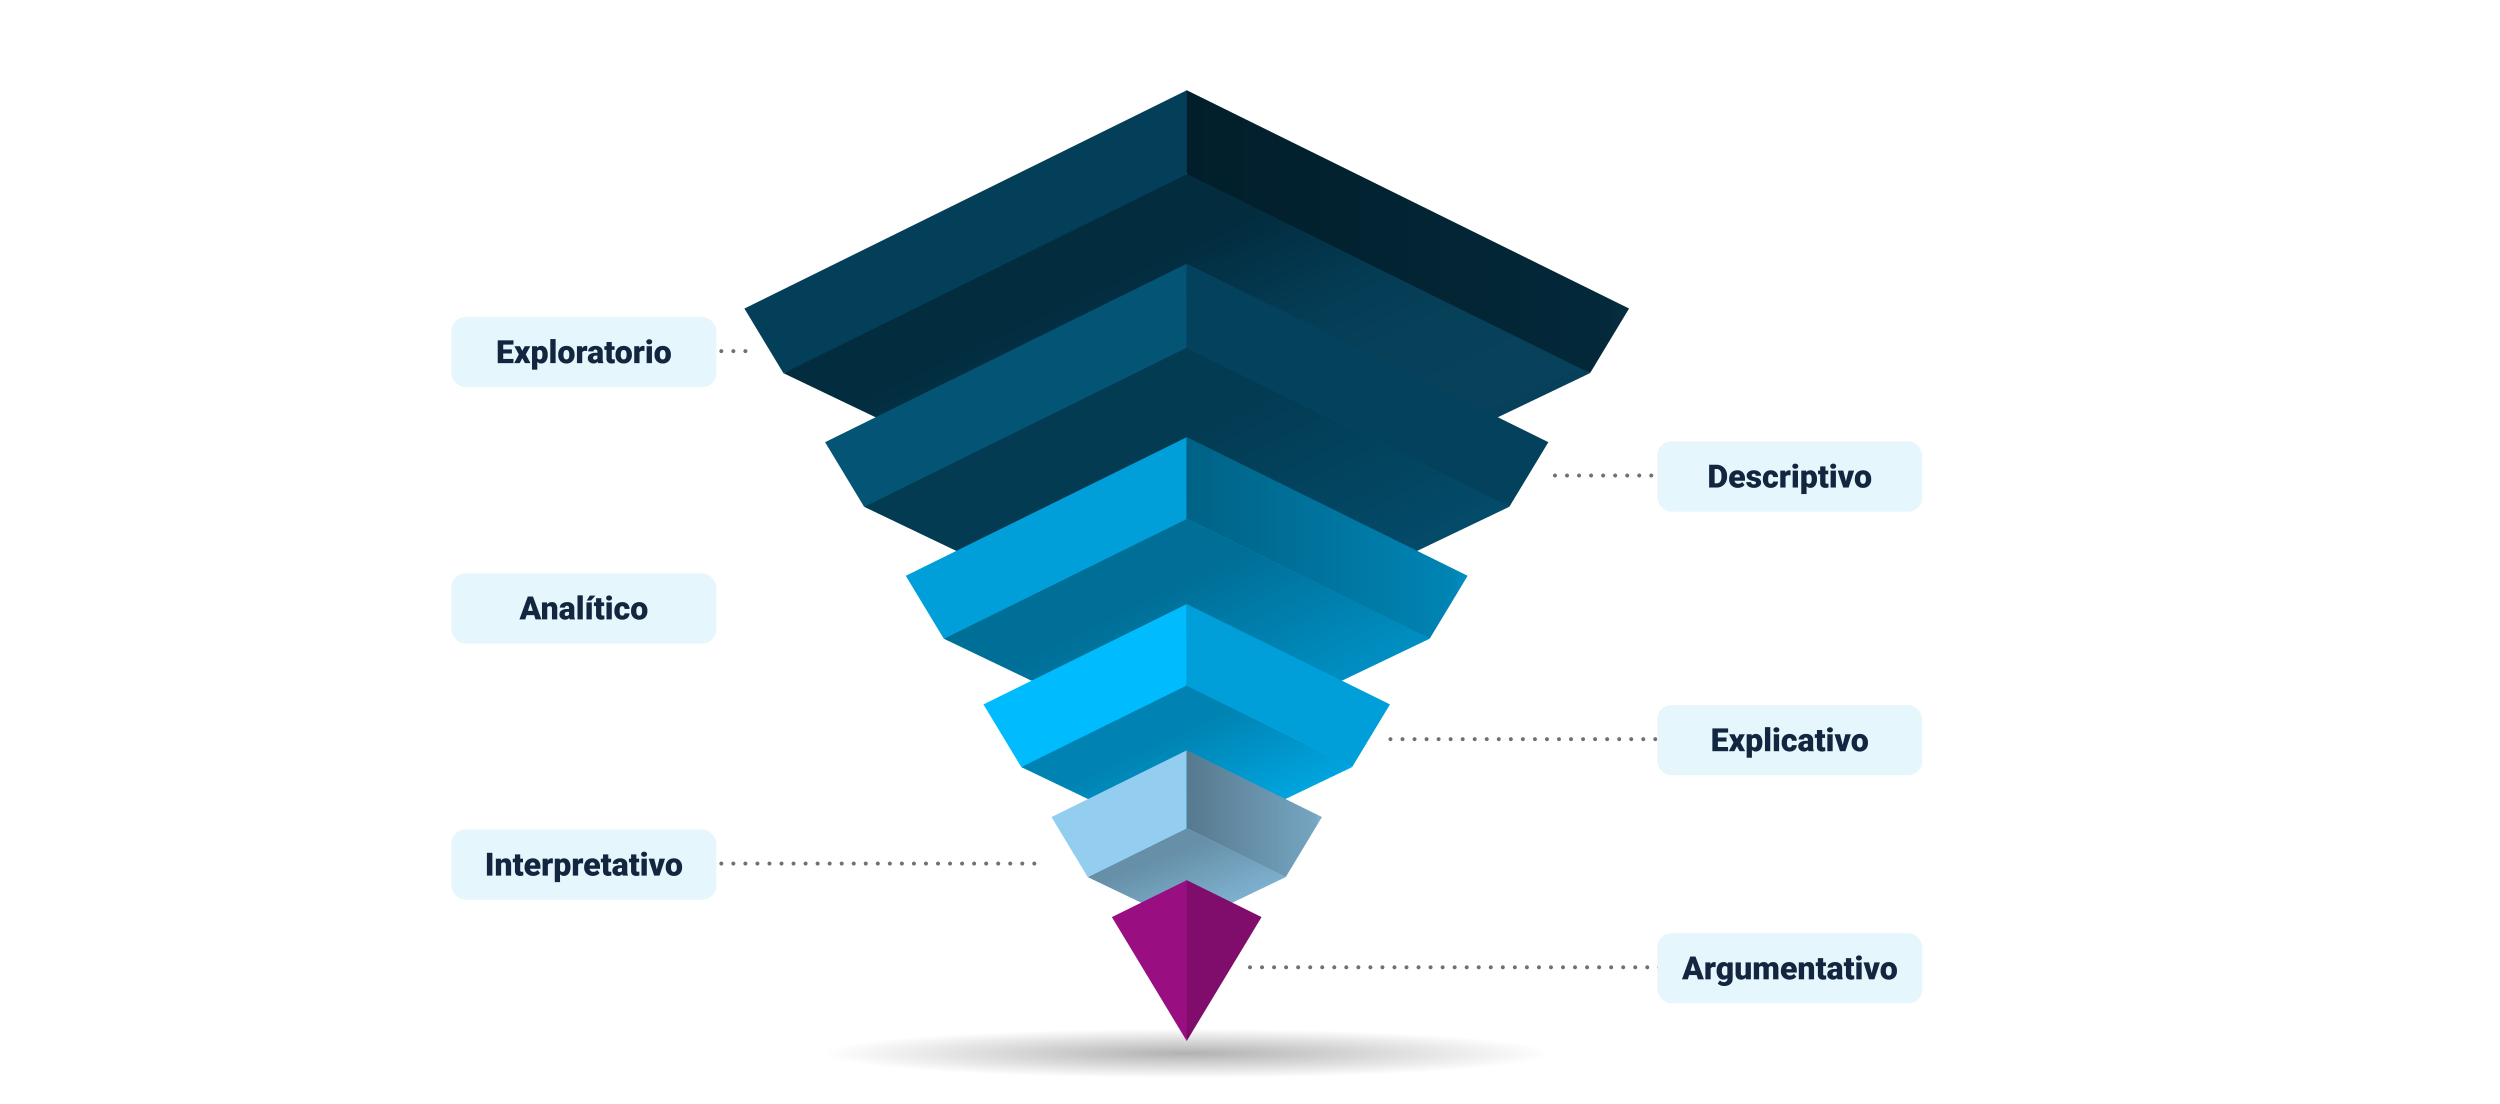 <svg xmlns="http://www.w3.org/2000/svg" xmlns:xlink="http://www.w3.org/1999/xlink" width="1246" height="550" viewBox="0 0 1246 550">
  <defs>
    <linearGradient id="linear-gradient" x1="0.337" y1="0.336" x2="0.809" y2="0.832" gradientUnits="objectBoundingBox">
      <stop offset="0" stop-opacity="0.302"/>
      <stop offset="0.311" stop-opacity="0.051"/>
      <stop offset="1" stop-color="#fff" stop-opacity="0"/>
    </linearGradient>
    <linearGradient id="linear-gradient-2" x1="0.381" y1="0.384" x2="0.873" y2="0.874" gradientUnits="objectBoundingBox">
      <stop offset="0" stop-opacity="0.302"/>
      <stop offset="0.955" stop-opacity="0.051"/>
      <stop offset="1" stop-color="#fff" stop-opacity="0"/>
    </linearGradient>
    <linearGradient id="linear-gradient-3" x1="0.377" y1="0.383" x2="0.861" y2="0.874" xlink:href="#linear-gradient-2"/>
    <linearGradient id="linear-gradient-4" x1="0.384" y1="0.387" x2="0.921" y2="0.948" xlink:href="#linear-gradient-2"/>
    <linearGradient id="linear-gradient-5" x1="0.352" y1="0.32" x2="0.948" y2="1.073" xlink:href="#linear-gradient-2"/>
    <linearGradient id="linear-gradient-6" x1="0" y1="0.5" x2="1" y2="0.5" xlink:href="#linear-gradient-2"/>
    <radialGradient id="radial-gradient" cx="0.5" cy="0.5" r="5.248" gradientTransform="translate(0.454 0.466) scale(0.093 0.068)" gradientUnits="objectBoundingBox">
      <stop offset="0" stop-opacity="0.302"/>
      <stop offset="0.862" stop-opacity="0"/>
    </radialGradient>
  </defs>
  <g id="Grupo_90842" data-name="Grupo 90842" transform="translate(-209 -4229)">
    <rect id="Rectángulo_31067" data-name="Rectángulo 31067" width="1246" height="550" transform="translate(209 4229)" fill="#fff"/>
    <g id="Grupo_90725" data-name="Grupo 90725" transform="translate(2145.959 2696.146)">
      <path id="Trazado_104770" data-name="Trazado 104770" d="M-1327.034,1659.292l-28.459-5.257L-1528.06,1758.49l201.026,96.247,201.026-96.247-173.985-108.955Z" transform="translate(-18.467 -39.682)" fill="#043f59" fill-rule="evenodd"/>
      <path id="Trazado_104771" data-name="Trazado 104771" d="M-1327.034,1659.292l-201.026,99.2,201.026,96.247,201.026-96.247Z" transform="translate(-18.467 -39.682)" fill-rule="evenodd" fill="url(#linear-gradient)" style="mix-blend-mode: multiply;isolation: isolate"/>
      <path id="Trazado_104772" data-name="Trazado 104772" d="M-1288.816,1827.9l-71.459,12.292-89.35,67.052,160.809,76.989,160.809-76.989-113.768-77.052Z" transform="translate(-56.685 -121.836)" fill="#045476" fill-rule="evenodd"/>
      <path id="Trazado_104773" data-name="Trazado 104773" d="M-1288.816,1827.9l-160.809,79.344,160.809,76.989,160.809-76.989Z" transform="translate(-56.685 -121.836)" fill-rule="evenodd" fill="url(#linear-gradient-2)" style="mix-blend-mode: multiply;isolation: isolate"/>
      <path id="Trazado_104774" data-name="Trazado 104774" d="M-1251.082,1994.348h-34.459l-86.642,59.751,121.1,57.978,121.1-57.978-65.56-57.306Z" transform="translate(-94.419 -202.94)" fill="#009fd9" fill-rule="evenodd"/>
      <path id="Trazado_104775" data-name="Trazado 104775" d="M-1251.082,1994.348l-121.1,59.751,121.1,57.978,121.1-57.978Z" transform="translate(-94.419 -202.94)" fill-rule="evenodd" fill="url(#linear-gradient-3)" style="mix-blend-mode: multiply;isolation: isolate"/>
      <path id="Trazado_104777" data-name="Trazado 104777" d="M-1214.369,2156.319h-21.259l-61.21,40.7,82.468,39.476,82.454-39.476-61.313-39.7Z" transform="translate(-131.131 -281.862)" fill="#00bcff" fill-rule="evenodd"/>
      <path id="Trazado_104776" data-name="Trazado 104776" d="M-1333.6,2127.288l18.851,31.22,82.469-40.7v-40.522Z" transform="translate(-113.217 -243.354)" fill="#00bcff" fill-rule="evenodd"/>
      <path id="Trazado_104778" data-name="Trazado 104778" d="M-1214.369,2156.319l-82.468,40.7,82.468,39.476,82.454-39.476Z" transform="translate(-131.131 -281.862)" fill-rule="evenodd" fill="url(#linear-gradient-4)" style="mix-blend-mode: multiply;isolation: isolate"/>
      <path id="Trazado_104779" data-name="Trazado 104779" d="M-1182.892,2295.16l-21.292,5.705-28.052,18.64,49.344,23.633,49.344-23.633-24.637-17.14Z" transform="translate(-162.609 -349.513)" fill="#93cef1" fill-rule="evenodd"/>
      <path id="Trazado_104780" data-name="Trazado 104780" d="M-1182.892,2295.16l-49.344,24.345,49.344,23.633,49.344-23.633Z" transform="translate(-162.609 -349.513)" fill-rule="evenodd" fill="url(#linear-gradient-5)" style="mix-blend-mode: multiply;isolation: isolate"/>
      <path id="Trazado_104782" data-name="Trazado 104782" d="M-1307.283,1746.458v41.757l-160.809,79.344-19.432-32.165Z" transform="translate(-38.218 -82.154)" fill="#045476" fill-rule="evenodd"/>
      <path id="Trazado_104783" data-name="Trazado 104783" d="M-1409.09,1984.145l18.924,31.322,121.1-59.751v-40.653Z" transform="translate(-76.436 -164.308)" fill="#009fd9" fill-rule="evenodd"/>
      <path id="Trazado_104784" data-name="Trazado 104784" d="M-1267.471,2252.7l18.066,29.912,49.345-24.345v-38.822Z" transform="translate(-145.44 -312.621)" fill="#93cef1" fill-rule="evenodd"/>
      <path id="Trazado_104786" data-name="Trazado 104786" d="M-1136,1577.853l-13.459,14.5L-1136,1619.61l201.026,99.2,19.433-32.179Z" transform="translate(-209.501)" fill="#032b3d" fill-rule="evenodd"/>
      <path id="Trazado_104787" data-name="Trazado 104787" d="M-1136,1746.458v41.757l160.809,79.344,19.433-32.165Z" transform="translate(-209.501 -82.154)" fill="#03415c" fill-rule="evenodd"/>
      <path id="Trazado_104788" data-name="Trazado 104788" d="M-995.99,1984.145l-18.909,31.322-121.1-59.751v-40.653Z" transform="translate(-209.501 -164.308)" fill="#008cbf" fill-rule="evenodd"/>
      <path id="Trazado_104789" data-name="Trazado 104789" d="M-1034.695,2127.288l-18.851,31.22-82.454-40.7v-40.522Z" transform="translate(-209.501 -243.354)" fill="#009fd9" fill-rule="evenodd"/>
      <path id="Trazado_104790" data-name="Trazado 104790" d="M-1068.6,2252.7l-18.052,29.912L-1136,2258.268v-38.822Z" transform="translate(-209.501 -312.621)" fill="#7caecc" fill-rule="evenodd"/>
      <path id="Trazado_104791" data-name="Trazado 104791" d="M-1098.7,2364.046l-37.3-18.4-10.792,11.653,10.792,68.519Z" transform="translate(-209.501 -374.112)" fill="#800c6c" fill-rule="evenodd"/>
      <path id="Trazado_104792" data-name="Trazado 104792" d="M-1136,1577.853v41.757l201.026,99.2,19.433-32.179Z" transform="translate(-209.501)" fill-rule="evenodd" fill="url(#linear-gradient-6)" style="mix-blend-mode: multiply;isolation: isolate"/>
      <path id="Trazado_104793" data-name="Trazado 104793" d="M-1136,1746.458v41.757l160.809,79.344,19.433-32.165Z" transform="translate(-209.501 -82.154)" fill-rule="evenodd" fill="url(#linear-gradient-6)" style="mix-blend-mode: multiply;isolation: isolate"/>
      <path id="Trazado_104794" data-name="Trazado 104794" d="M-995.99,1984.145l-18.909,31.322-121.1-59.751v-40.653Z" transform="translate(-209.501 -164.308)" fill-rule="evenodd" fill="url(#linear-gradient-6)" style="mix-blend-mode: multiply;isolation: isolate"/>
      <path id="Trazado_104795" data-name="Trazado 104795" d="M-1034.695,2127.288l-18.851,31.22-82.454-40.7v-40.522Z" transform="translate(-209.501 -243.354)" fill-rule="evenodd" fill="url(#linear-gradient-6)" style="mix-blend-mode: multiply;isolation: isolate"/>
      <path id="Trazado_104796" data-name="Trazado 104796" d="M-1068.6,2252.7l-18.052,29.912L-1136,2258.268v-38.822Z" transform="translate(-209.501 -312.621)" fill-rule="evenodd" fill="url(#linear-gradient-6)" style="mix-blend-mode: multiply;isolation: isolate"/>
      <path id="Trazado_104797" data-name="Trazado 104797" d="M-1098.7,2364.046l-37.3-18.4v80.172Z" transform="translate(-209.501 -374.112)" fill-rule="evenodd" fill="url(#linear-gradient-6)" style="mix-blend-mode: multiply;isolation: isolate"/>
      <ellipse id="Elipse_4070" data-name="Elipse 4070" cx="215.865" cy="19.997" rx="215.865" ry="19.997" transform="translate(-1561.365 2037.859)" fill="url(#radial-gradient)"/>
      <path id="Trazado_104781" data-name="Trazado 104781" d="M-1345.5,1577.853v41.757l-201.026,99.2-19.433-32.179Z" transform="translate(0)" fill="#043f59" fill-rule="evenodd"/>
      <path id="Trazado_104785" data-name="Trazado 104785" d="M-1208.766,2364.046l37.31-18.4v80.172Z" transform="translate(-174.045 -374.112)" fill="#990f82" fill-rule="evenodd"/>
    </g>
    <path id="Trazado_104798" data-name="Trazado 104798" d="M-4934-7451h17.5" transform="translate(5502.5 11855)" fill="none" stroke="#707070" stroke-linecap="round" stroke-width="2" stroke-dasharray="0 6"/>
    <path id="Trazado_104803" data-name="Trazado 104803" d="M-4934-7451h135.5" transform="translate(5836 12048.4)" fill="none" stroke="#707070" stroke-linecap="round" stroke-width="2" stroke-dasharray="0 6"/>
    <path id="Trazado_104799" data-name="Trazado 104799" d="M-4934-7451h53.5" transform="translate(5918 11917)" fill="none" stroke="#707070" stroke-linecap="round" stroke-width="2" stroke-dasharray="0 6"/>
    <path id="Trazado_104802" data-name="Trazado 104802" d="M-4934-7451h160.5" transform="translate(5502.5 12110.4)" fill="none" stroke="#707070" stroke-linecap="round" stroke-width="2" stroke-dasharray="0 6"/>
    <path id="Trazado_104801" data-name="Trazado 104801" d="M-4924-7451h205.5" transform="translate(5756 12162.101)" fill="none" stroke="#707070" stroke-linecap="round" stroke-width="2" stroke-dasharray="0 6"/>
    <rect id="Rectángulo_31627" data-name="Rectángulo 31627" width="132" height="35" rx="7" transform="translate(434 4387)" fill="#e5f6fc"/>
    <rect id="Rectángulo_31632" data-name="Rectángulo 31632" width="132" height="35" rx="7" transform="translate(1035 4580.4)" fill="#e5f6fc"/>
    <rect id="Rectángulo_31628" data-name="Rectángulo 31628" width="132" height="35" rx="7" transform="translate(1035 4449)" fill="#e5f6fc"/>
    <rect id="Rectángulo_31631" data-name="Rectángulo 31631" width="132" height="35" rx="7" transform="translate(434 4642.4)" fill="#e5f6fc"/>
    <rect id="Rectángulo_31629" data-name="Rectángulo 31629" width="132" height="35" rx="7" transform="translate(434 4514.7)" fill="#e5f6fc"/>
    <rect id="Rectángulo_31630" data-name="Rectángulo 31630" width="132" height="35" rx="7" transform="translate(1035.083 4694.101)" fill="#e5f6fc"/>
    <path id="Trazado_105196" data-name="Trazado 105196" d="M19.121,10.172H14.809v2.719H19.9V15H12.066V3.625h7.852V5.742H14.809v2.4h4.313Zm5.2-1.3,1.227-2.328h2.734l-2.227,4.117L28.395,15h-2.75l-1.328-2.5-1.3,2.5H20.246l2.344-4.336L20.371,6.547h2.766ZM36.98,10.836a5.1,5.1,0,0,1-.887,3.145A2.843,2.843,0,0,1,33.7,15.156a2.437,2.437,0,0,1-1.914-.852V18.25H29.152V6.547h2.461l.078.781a2.437,2.437,0,0,1,1.992-.937,2.866,2.866,0,0,1,2.43,1.152,5.16,5.16,0,0,1,.867,3.168Zm-2.633-.164q0-2.25-1.312-2.25a1.239,1.239,0,0,0-1.25.672v3.328a1.279,1.279,0,0,0,1.266.7q1.258,0,1.3-2.172ZM40.918,15H38.277V3h2.641Zm1.289-4.3A4.989,4.989,0,0,1,42.7,8.441a3.52,3.52,0,0,1,1.414-1.52,4.259,4.259,0,0,1,2.164-.531A3.887,3.887,0,0,1,49.27,7.566a4.512,4.512,0,0,1,1.094,3.2v.094A4.378,4.378,0,0,1,49.266,14a3.9,3.9,0,0,1-2.973,1.16,3.942,3.942,0,0,1-2.9-1.082,4.232,4.232,0,0,1-1.18-2.934Zm2.633.164a3.145,3.145,0,0,0,.367,1.719,1.223,1.223,0,0,0,1.086.547q1.406,0,1.438-2.164V10.7q0-2.273-1.453-2.273-1.32,0-1.43,1.961Zm11.8-1.93-.867-.062a1.558,1.558,0,0,0-1.594.781V15H51.543V6.547h2.469L54.1,7.633a2.039,2.039,0,0,1,1.852-1.242,2.567,2.567,0,0,1,.734.094ZM62.113,15a2.973,2.973,0,0,1-.25-.758,2.448,2.448,0,0,1-2.031.914,3,3,0,0,1-2.031-.723,2.3,2.3,0,0,1-.836-1.816,2.364,2.364,0,0,1,1.016-2.078,5.174,5.174,0,0,1,2.953-.7h.813V9.388q0-1.17-1.008-1.17a.824.824,0,0,0-.937.926H57.168a2.36,2.36,0,0,1,1.043-1.99,4.383,4.383,0,0,1,2.66-.765,3.843,3.843,0,0,1,2.555.789,2.743,2.743,0,0,1,.961,2.164v3.742a3.832,3.832,0,0,0,.359,1.781V15Zm-1.648-1.719a1.469,1.469,0,0,0,.816-.211,1.322,1.322,0,0,0,.465-.477V11.242H60.98q-1.375,0-1.375,1.234a.754.754,0,0,0,.242.582A.876.876,0,0,0,60.465,13.281ZM68.91,4.445v2.1H70.3V8.375H68.91v3.867a.987.987,0,0,0,.172.664.922.922,0,0,0,.68.188,3.862,3.862,0,0,0,.656-.047V14.93a4.859,4.859,0,0,1-1.484.227,2.758,2.758,0,0,1-2.008-.641,2.626,2.626,0,0,1-.648-1.945v-4.2H65.2V6.547h1.078v-2.1ZM70.77,10.7a4.989,4.989,0,0,1,.492-2.254,3.52,3.52,0,0,1,1.414-1.52,4.259,4.259,0,0,1,2.164-.531,3.887,3.887,0,0,1,2.992,1.176,4.512,4.512,0,0,1,1.094,3.2v.094A4.378,4.378,0,0,1,77.828,14a3.9,3.9,0,0,1-2.973,1.16,3.942,3.942,0,0,1-2.9-1.082,4.232,4.232,0,0,1-1.18-2.934Zm2.633.164a3.145,3.145,0,0,0,.367,1.719,1.223,1.223,0,0,0,1.086.547q1.406,0,1.438-2.164V10.7q0-2.273-1.453-2.273-1.32,0-1.43,1.961ZM85.2,8.93l-.867-.062a1.558,1.558,0,0,0-1.594.781V15H80.105V6.547h2.469l.086,1.086a2.039,2.039,0,0,1,1.852-1.242,2.567,2.567,0,0,1,.734.094ZM88.926,15H86.285V6.547h2.641Zm-2.8-10.641a1.186,1.186,0,0,1,.406-.927,1.719,1.719,0,0,1,2.109,0,1.186,1.186,0,0,1,.406.927,1.186,1.186,0,0,1-.406.927,1.719,1.719,0,0,1-2.109,0A1.186,1.186,0,0,1,86.129,4.359ZM90.215,10.7a4.989,4.989,0,0,1,.492-2.254,3.52,3.52,0,0,1,1.414-1.52,4.259,4.259,0,0,1,2.164-.531,3.887,3.887,0,0,1,2.992,1.176,4.512,4.512,0,0,1,1.094,3.2v.094A4.378,4.378,0,0,1,97.273,14a3.9,3.9,0,0,1-2.973,1.16,3.942,3.942,0,0,1-2.9-1.082,4.232,4.232,0,0,1-1.18-2.934Zm2.633.164a3.145,3.145,0,0,0,.367,1.719,1.223,1.223,0,0,0,1.086.547q1.406,0,1.438-2.164V10.7q0-2.273-1.453-2.273-1.32,0-1.43,1.961Z" transform="translate(445 4395)" fill="#12263f"/>
    <path id="Trazado_105200" data-name="Trazado 105200" d="M23.5,10.172H19.191v2.719h5.094V15H16.449V3.625H24.3V5.742H19.191v2.4H23.5Zm5.2-1.3,1.227-2.328h2.734l-2.227,4.117L32.777,15h-2.75L28.7,12.5l-1.3,2.5H24.629l2.344-4.336L24.754,6.547H27.52Zm12.656,1.961a5.1,5.1,0,0,1-.887,3.145,2.843,2.843,0,0,1-2.395,1.176,2.437,2.437,0,0,1-1.914-.852V18.25H33.535V6.547H36l.078.781a2.437,2.437,0,0,1,1.992-.937A2.866,2.866,0,0,1,40.5,7.543a5.16,5.16,0,0,1,.867,3.168Zm-2.633-.164q0-2.25-1.312-2.25a1.239,1.239,0,0,0-1.25.672v3.328a1.279,1.279,0,0,0,1.266.7q1.258,0,1.3-2.172ZM45.3,15H42.66V3H45.3Zm4.4,0H47.059V6.547H49.7ZM46.9,4.359a1.186,1.186,0,0,1,.406-.927,1.719,1.719,0,0,1,2.109,0,1.186,1.186,0,0,1,.406.927,1.186,1.186,0,0,1-.406.927,1.719,1.719,0,0,1-2.109,0A1.186,1.186,0,0,1,46.9,4.359Zm7.992,8.766a1.171,1.171,0,0,0,.859-.3,1.1,1.1,0,0,0,.3-.84H58.52a2.922,2.922,0,0,1-1,2.281,3.705,3.705,0,0,1-2.566.891A3.751,3.751,0,0,1,52.051,14a4.556,4.556,0,0,1-1.062-3.2v-.109a5.149,5.149,0,0,1,.473-2.262,3.441,3.441,0,0,1,1.363-1.508,4.065,4.065,0,0,1,2.109-.527,3.658,3.658,0,0,1,2.617.914,3.242,3.242,0,0,1,.969,2.477H56.051a1.445,1.445,0,0,0-.32-1.008,1.106,1.106,0,0,0-.859-.352q-1.023,0-1.2,1.3a9.206,9.206,0,0,0-.055,1.141,3.616,3.616,0,0,0,.3,1.766A1.055,1.055,0,0,0,54.895,13.125ZM64.395,15a2.973,2.973,0,0,1-.25-.758,2.448,2.448,0,0,1-2.031.914,3,3,0,0,1-2.031-.723,2.3,2.3,0,0,1-.836-1.816,2.364,2.364,0,0,1,1.016-2.078,5.174,5.174,0,0,1,2.953-.7h.813V9.388q0-1.17-1.008-1.17a.824.824,0,0,0-.937.926H59.449a2.36,2.36,0,0,1,1.043-1.99,4.383,4.383,0,0,1,2.66-.765,3.843,3.843,0,0,1,2.555.789,2.743,2.743,0,0,1,.961,2.164v3.742a3.832,3.832,0,0,0,.359,1.781V15Zm-1.648-1.719a1.469,1.469,0,0,0,.816-.211,1.322,1.322,0,0,0,.465-.477V11.242h-.766q-1.375,0-1.375,1.234a.754.754,0,0,0,.242.582A.876.876,0,0,0,62.746,13.281Zm8.445-8.836v2.1h1.391V8.375H71.191v3.867a.987.987,0,0,0,.172.664.922.922,0,0,0,.68.188,3.862,3.862,0,0,0,.656-.047V14.93a4.859,4.859,0,0,1-1.484.227,2.758,2.758,0,0,1-2.008-.641,2.626,2.626,0,0,1-.648-1.945v-4.2H67.48V6.547h1.078v-2.1ZM76.395,15H73.754V6.547h2.641ZM73.6,4.359A1.186,1.186,0,0,1,74,3.432a1.719,1.719,0,0,1,2.109,0,1.186,1.186,0,0,1,.406.927,1.186,1.186,0,0,1-.406.927,1.719,1.719,0,0,1-2.109,0A1.186,1.186,0,0,1,73.6,4.359Zm7.789,7.508,1.336-5.32H85.5L82.738,15H80.051L77.293,6.547h2.781ZM85.832,10.7a4.989,4.989,0,0,1,.492-2.254,3.52,3.52,0,0,1,1.414-1.52A4.259,4.259,0,0,1,89.9,6.391a3.887,3.887,0,0,1,2.992,1.176,4.512,4.512,0,0,1,1.094,3.2v.094A4.378,4.378,0,0,1,92.891,14a3.9,3.9,0,0,1-2.973,1.16,3.942,3.942,0,0,1-2.9-1.082,4.232,4.232,0,0,1-1.18-2.934Zm2.633.164a3.145,3.145,0,0,0,.367,1.719,1.223,1.223,0,0,0,1.086.547q1.406,0,1.438-2.164V10.7q0-2.273-1.453-2.273-1.32,0-1.43,1.961Z" transform="translate(1046 4588.4)" fill="#12263f"/>
    <path id="Trazado_105199" data-name="Trazado 105199" d="M14.832,15V3.625H18.5a5.39,5.39,0,0,1,2.711.684,4.805,4.805,0,0,1,1.879,1.93,5.826,5.826,0,0,1,.684,2.793v.523a5.86,5.86,0,0,1-.66,2.8,4.826,4.826,0,0,1-1.859,1.938A5.271,5.271,0,0,1,18.574,15Zm2.742-9.258v7.148h.953a2.133,2.133,0,0,0,1.813-.84,4.116,4.116,0,0,0,.633-2.5V9.063a4.082,4.082,0,0,0-.633-2.484A2.17,2.17,0,0,0,18.5,5.742Zm11.57,9.414A4.345,4.345,0,0,1,26,14a4.006,4.006,0,0,1-1.2-3.02v-.219a5.191,5.191,0,0,1,.48-2.289,3.516,3.516,0,0,1,1.4-1.535,4.233,4.233,0,0,1,2.188-.543A3.659,3.659,0,0,1,31.676,7.5a4.344,4.344,0,0,1,1.031,3.082V11.6H27.473a1.9,1.9,0,0,0,.617,1.117,1.836,1.836,0,0,0,1.234.406,2.366,2.366,0,0,0,1.953-.875l1.2,1.422a3.363,3.363,0,0,1-1.395,1.082A4.713,4.713,0,0,1,29.145,15.156Zm-.3-6.734q-1.156,0-1.375,1.531h2.656v-.2a1.3,1.3,0,0,0-.32-.98A1.275,1.275,0,0,0,28.848,8.422Zm9.344,4.2a.608.608,0,0,0-.352-.539,5.348,5.348,0,0,0-1.336-.422,6.092,6.092,0,0,1-1.625-.574,2.722,2.722,0,0,1-.977-.863,2.061,2.061,0,0,1-.336-1.164,2.336,2.336,0,0,1,.961-1.918,3.958,3.958,0,0,1,2.516-.754,4.386,4.386,0,0,1,2.688.758,2.37,2.37,0,0,1,1.016,1.992H38.105q0-1.016-1.07-1.016a1.061,1.061,0,0,0-.7.23.714.714,0,0,0-.281.574.655.655,0,0,0,.344.57,3.248,3.248,0,0,0,1.1.359,9.485,9.485,0,0,1,1.324.336,2.406,2.406,0,0,1,1.906,2.352A2.214,2.214,0,0,1,39.7,14.43a4.505,4.505,0,0,1-2.66.727,4.6,4.6,0,0,1-1.937-.391A3.24,3.24,0,0,1,33.777,13.7a2.406,2.406,0,0,1-.477-1.414h2.461a1.017,1.017,0,0,0,.391.855,1.607,1.607,0,0,0,.961.27,1.264,1.264,0,0,0,.809-.219A.7.7,0,0,0,38.191,12.625Zm7.344.5a1.171,1.171,0,0,0,.859-.3,1.1,1.1,0,0,0,.3-.84H49.16a2.922,2.922,0,0,1-1,2.281,3.705,3.705,0,0,1-2.566.891A3.751,3.751,0,0,1,42.691,14a4.556,4.556,0,0,1-1.062-3.2v-.109A5.149,5.149,0,0,1,42.1,8.426a3.441,3.441,0,0,1,1.363-1.508,4.065,4.065,0,0,1,2.109-.527,3.658,3.658,0,0,1,2.617.914,3.242,3.242,0,0,1,.969,2.477H46.691a1.445,1.445,0,0,0-.32-1.008,1.106,1.106,0,0,0-.859-.352q-1.023,0-1.2,1.3a9.206,9.206,0,0,0-.055,1.141,3.616,3.616,0,0,0,.3,1.766A1.055,1.055,0,0,0,45.535,13.125Zm9.852-4.2-.867-.062a1.558,1.558,0,0,0-1.594.781V15H50.293V6.547h2.469l.086,1.086A2.039,2.039,0,0,1,54.7,6.391a2.567,2.567,0,0,1,.734.094ZM59.113,15H56.473V6.547h2.641Zm-2.8-10.641a1.186,1.186,0,0,1,.406-.927,1.719,1.719,0,0,1,2.109,0,1.186,1.186,0,0,1,.406.927,1.186,1.186,0,0,1-.406.927,1.719,1.719,0,0,1-2.109,0A1.186,1.186,0,0,1,56.316,4.359Zm12.266,6.477A5.1,5.1,0,0,1,67.7,13.98,2.843,2.843,0,0,1,65.3,15.156a2.437,2.437,0,0,1-1.914-.852V18.25H60.754V6.547h2.461l.078.781a2.437,2.437,0,0,1,1.992-.937,2.866,2.866,0,0,1,2.43,1.152,5.16,5.16,0,0,1,.867,3.168Zm-2.633-.164q0-2.25-1.312-2.25a1.239,1.239,0,0,0-1.25.672v3.328a1.279,1.279,0,0,0,1.266.7q1.258,0,1.3-2.172Zm6.859-6.227v2.1H74.2V8.375H72.809v3.867a.987.987,0,0,0,.172.664.922.922,0,0,0,.68.188,3.862,3.862,0,0,0,.656-.047V14.93a4.859,4.859,0,0,1-1.484.227,2.758,2.758,0,0,1-2.008-.641,2.626,2.626,0,0,1-.648-1.945v-4.2H69.1V6.547h1.078v-2.1ZM78.012,15H75.371V6.547h2.641Zm-2.8-10.641a1.186,1.186,0,0,1,.406-.927,1.719,1.719,0,0,1,2.109,0,1.186,1.186,0,0,1,.406.927,1.186,1.186,0,0,1-.406.927,1.719,1.719,0,0,1-2.109,0A1.186,1.186,0,0,1,75.215,4.359ZM83,11.867l1.336-5.32h2.773L84.355,15H81.668L78.91,6.547h2.781ZM87.449,10.7a4.989,4.989,0,0,1,.492-2.254,3.52,3.52,0,0,1,1.414-1.52,4.259,4.259,0,0,1,2.164-.531,3.887,3.887,0,0,1,2.992,1.176,4.512,4.512,0,0,1,1.094,3.2v.094A4.378,4.378,0,0,1,94.508,14a3.9,3.9,0,0,1-2.973,1.16,3.942,3.942,0,0,1-2.9-1.082,4.232,4.232,0,0,1-1.18-2.934Zm2.633.164a3.145,3.145,0,0,0,.367,1.719,1.223,1.223,0,0,0,1.086.547q1.406,0,1.438-2.164V10.7q0-2.273-1.453-2.273-1.32,0-1.43,1.961Z" transform="translate(1046 4457)" fill="#12263f"/>
    <path id="Trazado_105198" data-name="Trazado 105198" d="M9.4,15H6.668V3.625H9.4Zm4.2-8.453.086.992a2.867,2.867,0,0,1,2.414-1.148,2.412,2.412,0,0,1,1.973.789,3.757,3.757,0,0,1,.676,2.375V15H16.113V9.664a1.426,1.426,0,0,0-.258-.941,1.193,1.193,0,0,0-.937-.3,1.256,1.256,0,0,0-1.148.609V15H11.137V6.547Zm9.672-2.1v2.1h1.391V8.375H23.277v3.867a.987.987,0,0,0,.172.664.922.922,0,0,0,.68.188,3.862,3.862,0,0,0,.656-.047V14.93a4.859,4.859,0,0,1-1.484.227,2.758,2.758,0,0,1-2.008-.641,2.626,2.626,0,0,1-.648-1.945v-4.2H19.566V6.547h1.078v-2.1Zm6.516,10.711A4.345,4.345,0,0,1,26.645,14a4.006,4.006,0,0,1-1.2-3.02v-.219a5.191,5.191,0,0,1,.48-2.289,3.516,3.516,0,0,1,1.4-1.535,4.233,4.233,0,0,1,2.188-.543A3.659,3.659,0,0,1,32.324,7.5a4.344,4.344,0,0,1,1.031,3.082V11.6H28.121a1.9,1.9,0,0,0,.617,1.117,1.836,1.836,0,0,0,1.234.406,2.366,2.366,0,0,0,1.953-.875l1.2,1.422a3.363,3.363,0,0,1-1.395,1.082A4.713,4.713,0,0,1,29.793,15.156Zm-.3-6.734q-1.156,0-1.375,1.531h2.656v-.2a1.3,1.3,0,0,0-.32-.98A1.275,1.275,0,0,0,29.5,8.422Zm10.031.508-.867-.062a1.558,1.558,0,0,0-1.594.781V15H34.434V6.547H36.9l.086,1.086A2.039,2.039,0,0,1,38.84,6.391a2.567,2.567,0,0,1,.734.094Zm8.8,1.906a5.1,5.1,0,0,1-.887,3.145,2.843,2.843,0,0,1-2.395,1.176,2.437,2.437,0,0,1-1.914-.852V18.25H40.5V6.547h2.461l.078.781a2.437,2.437,0,0,1,1.992-.937,2.866,2.866,0,0,1,2.43,1.152,5.16,5.16,0,0,1,.867,3.168Zm-2.633-.164q0-2.25-1.312-2.25a1.239,1.239,0,0,0-1.25.672v3.328a1.279,1.279,0,0,0,1.266.7q1.258,0,1.3-2.172ZM54.6,8.93l-.867-.062a1.558,1.558,0,0,0-1.594.781V15H49.5V6.547h2.469l.086,1.086A2.039,2.039,0,0,1,53.91,6.391a2.567,2.567,0,0,1,.734.094Zm4.891,6.227A4.345,4.345,0,0,1,56.34,14a4.006,4.006,0,0,1-1.2-3.02v-.219a5.191,5.191,0,0,1,.48-2.289,3.516,3.516,0,0,1,1.4-1.535,4.233,4.233,0,0,1,2.188-.543A3.659,3.659,0,0,1,62.02,7.5a4.344,4.344,0,0,1,1.031,3.082V11.6H57.816a1.9,1.9,0,0,0,.617,1.117,1.836,1.836,0,0,0,1.234.406,2.366,2.366,0,0,0,1.953-.875l1.2,1.422a3.363,3.363,0,0,1-1.395,1.082A4.713,4.713,0,0,1,59.488,15.156Zm-.3-6.734q-1.156,0-1.375,1.531h2.656v-.2a1.3,1.3,0,0,0-.32-.98A1.275,1.275,0,0,0,59.191,8.422Zm7.984-3.977v2.1h1.391V8.375H67.176v3.867a.987.987,0,0,0,.172.664.922.922,0,0,0,.68.188,3.862,3.862,0,0,0,.656-.047V14.93a4.859,4.859,0,0,1-1.484.227,2.758,2.758,0,0,1-2.008-.641,2.626,2.626,0,0,1-.648-1.945v-4.2H63.465V6.547h1.078v-2.1ZM74.363,15a2.973,2.973,0,0,1-.25-.758,2.448,2.448,0,0,1-2.031.914,3,3,0,0,1-2.031-.723,2.3,2.3,0,0,1-.836-1.816,2.364,2.364,0,0,1,1.016-2.078,5.174,5.174,0,0,1,2.953-.7H74V9.388q0-1.17-1.008-1.17a.824.824,0,0,0-.937.926H69.418a2.36,2.36,0,0,1,1.043-1.99,4.383,4.383,0,0,1,2.66-.765,3.843,3.843,0,0,1,2.555.789,2.743,2.743,0,0,1,.961,2.164v3.742A3.832,3.832,0,0,0,77,14.867V15Zm-1.648-1.719a1.469,1.469,0,0,0,.816-.211A1.322,1.322,0,0,0,74,12.594V11.242H73.23q-1.375,0-1.375,1.234a.754.754,0,0,0,.242.582A.876.876,0,0,0,72.715,13.281ZM81.16,4.445v2.1h1.391V8.375H81.16v3.867a.987.987,0,0,0,.172.664.922.922,0,0,0,.68.188,3.862,3.862,0,0,0,.656-.047V14.93a4.859,4.859,0,0,1-1.484.227,2.758,2.758,0,0,1-2.008-.641,2.626,2.626,0,0,1-.648-1.945v-4.2H77.449V6.547h1.078v-2.1ZM86.363,15H83.723V6.547h2.641Zm-2.8-10.641a1.186,1.186,0,0,1,.406-.927,1.719,1.719,0,0,1,2.109,0,1.186,1.186,0,0,1,.406.927,1.186,1.186,0,0,1-.406.927,1.719,1.719,0,0,1-2.109,0A1.186,1.186,0,0,1,83.566,4.359Zm7.789,7.508,1.336-5.32h2.773L92.707,15H90.02L87.262,6.547h2.781ZM95.8,10.7a4.989,4.989,0,0,1,.492-2.254,3.52,3.52,0,0,1,1.414-1.52,4.259,4.259,0,0,1,2.164-.531,3.887,3.887,0,0,1,2.992,1.176,4.512,4.512,0,0,1,1.094,3.2v.094a4.378,4.378,0,0,1-1.1,3.137,3.9,3.9,0,0,1-2.973,1.16,3.942,3.942,0,0,1-2.9-1.082,4.232,4.232,0,0,1-1.18-2.934Zm2.633.164a3.145,3.145,0,0,0,.367,1.719,1.223,1.223,0,0,0,1.086.547q1.406,0,1.438-2.164V10.7q0-2.273-1.453-2.273-1.32,0-1.43,1.961Z" transform="translate(445 4650.4)" fill="#12263f"/>
    <path id="Trazado_105197" data-name="Trazado 105197" d="M30.227,12.875H26.469L25.813,15h-2.93L27.055,3.625h2.578L33.836,15H30.891Zm-3.1-2.117H29.57L28.344,6.813Zm9.461-4.211.086.992a2.867,2.867,0,0,1,2.414-1.148,2.412,2.412,0,0,1,1.973.789,3.757,3.757,0,0,1,.676,2.375V15H39.094V9.664a1.426,1.426,0,0,0-.258-.941,1.193,1.193,0,0,0-.937-.3,1.256,1.256,0,0,0-1.148.609V15H34.117V6.547ZM47.953,15a2.973,2.973,0,0,1-.25-.758,2.448,2.448,0,0,1-2.031.914,3,3,0,0,1-2.031-.723,2.3,2.3,0,0,1-.836-1.816,2.364,2.364,0,0,1,1.016-2.078,5.174,5.174,0,0,1,2.953-.7h.813V9.388q0-1.17-1.008-1.17a.824.824,0,0,0-.937.926H43.008a2.36,2.36,0,0,1,1.043-1.99,4.383,4.383,0,0,1,2.66-.765,3.843,3.843,0,0,1,2.555.789,2.743,2.743,0,0,1,.961,2.164v3.742a3.832,3.832,0,0,0,.359,1.781V15ZM46.3,13.281a1.469,1.469,0,0,0,.816-.211,1.322,1.322,0,0,0,.465-.477V11.242H46.82q-1.375,0-1.375,1.234a.754.754,0,0,0,.242.582A.876.876,0,0,0,46.3,13.281ZM54.461,15H51.82V3h2.641Zm4.492,0H56.3V6.547h2.648ZM57.969,3.156H60.75L58.578,5.609l-2.148,0Zm5.742,1.289v2.1H65.1V8.375H63.711v3.867a.987.987,0,0,0,.172.664.922.922,0,0,0,.68.188,3.862,3.862,0,0,0,.656-.047V14.93a4.859,4.859,0,0,1-1.484.227,2.758,2.758,0,0,1-2.008-.641,2.626,2.626,0,0,1-.648-1.945v-4.2H60V6.547h1.078v-2.1ZM68.914,15H66.273V6.547h2.641Zm-2.8-10.641a1.186,1.186,0,0,1,.406-.927,1.719,1.719,0,0,1,2.109,0,1.186,1.186,0,0,1,.406.927,1.186,1.186,0,0,1-.406.927,1.719,1.719,0,0,1-2.109,0A1.186,1.186,0,0,1,66.117,4.359Zm7.992,8.766a1.171,1.171,0,0,0,.859-.3,1.1,1.1,0,0,0,.3-.84h2.469a2.922,2.922,0,0,1-1,2.281,3.705,3.705,0,0,1-2.566.891A3.751,3.751,0,0,1,71.266,14,4.556,4.556,0,0,1,70.2,10.8v-.109a5.149,5.149,0,0,1,.473-2.262,3.441,3.441,0,0,1,1.363-1.508,4.065,4.065,0,0,1,2.109-.527,3.658,3.658,0,0,1,2.617.914,3.242,3.242,0,0,1,.969,2.477H75.266a1.445,1.445,0,0,0-.32-1.008,1.106,1.106,0,0,0-.859-.352q-1.023,0-1.2,1.3a9.206,9.206,0,0,0-.055,1.141,3.616,3.616,0,0,0,.3,1.766A1.055,1.055,0,0,0,74.109,13.125Zm4.406-2.43a4.989,4.989,0,0,1,.492-2.254,3.52,3.52,0,0,1,1.414-1.52,4.259,4.259,0,0,1,2.164-.531,3.887,3.887,0,0,1,2.992,1.176,4.512,4.512,0,0,1,1.094,3.2v.094A4.378,4.378,0,0,1,85.574,14a3.9,3.9,0,0,1-2.973,1.16,3.942,3.942,0,0,1-2.9-1.082,4.232,4.232,0,0,1-1.18-2.934Zm2.633.164a3.145,3.145,0,0,0,.367,1.719,1.223,1.223,0,0,0,1.086.547q1.406,0,1.438-2.164V10.7q0-2.273-1.453-2.273-1.32,0-1.43,1.961Z" transform="translate(445 4522.7)" fill="#12263f"/>
    <path id="Trazado_105201" data-name="Trazado 105201" d="M8.539,12.875H4.781L4.125,15H1.2L5.367,3.625H7.945L12.148,15H9.2Zm-3.1-2.117H7.883L6.656,6.813ZM17.969,8.93,17.1,8.867a1.558,1.558,0,0,0-1.594.781V15H12.875V6.547h2.469l.086,1.086a2.039,2.039,0,0,1,1.852-1.242,2.567,2.567,0,0,1,.734.094Zm.492,1.781a5.708,5.708,0,0,1,.422-2.266,3.4,3.4,0,0,1,1.211-1.52,3.192,3.192,0,0,1,1.836-.535,2.538,2.538,0,0,1,2.063.891l.094-.734h2.391V14.68a3.564,3.564,0,0,1-.52,1.941,3.334,3.334,0,0,1-1.5,1.266,5.528,5.528,0,0,1-2.281.441,4.769,4.769,0,0,1-1.8-.352,3.251,3.251,0,0,1-1.332-.914l1.1-1.547a2.414,2.414,0,0,0,1.938.867,1.568,1.568,0,0,0,1.75-1.8V14.32a2.472,2.472,0,0,1-1.914.836,3.055,3.055,0,0,1-2.5-1.184,4.9,4.9,0,0,1-.953-3.168Zm2.641.164a3.007,3.007,0,0,0,.391,1.645,1.232,1.232,0,0,0,1.094.605,1.4,1.4,0,0,0,1.242-.57V9A1.363,1.363,0,0,0,22.6,8.422a1.241,1.241,0,0,0-1.1.629A3.429,3.429,0,0,0,21.1,10.875Zm11.906,3.211a2.714,2.714,0,0,1-2.258,1.07,2.662,2.662,0,0,1-2.105-.809,3.4,3.4,0,0,1-.715-2.324V6.547h2.633v5.492a.946.946,0,0,0,1.055,1.086,1.376,1.376,0,0,0,1.289-.648V6.547h2.648V15H33.086Zm6.477-7.539.086.992a2.906,2.906,0,0,1,2.414-1.148,2.14,2.14,0,0,1,2.164,1.273,2.813,2.813,0,0,1,2.484-1.273q2.57,0,2.641,3.109V15H46.633V9.664a1.611,1.611,0,0,0-.219-.945.931.931,0,0,0-.8-.3,1.247,1.247,0,0,0-1.164.7l.008.109V15H41.82V9.68a1.694,1.694,0,0,0-.211-.961.929.929,0,0,0-.8-.3,1.263,1.263,0,0,0-1.156.7V15H37.016V6.547Zm15.383,8.609A4.345,4.345,0,0,1,51.719,14a4.006,4.006,0,0,1-1.2-3.02v-.219A5.191,5.191,0,0,1,51,8.469a3.516,3.516,0,0,1,1.4-1.535,4.233,4.233,0,0,1,2.188-.543A3.659,3.659,0,0,1,57.4,7.5a4.344,4.344,0,0,1,1.031,3.082V11.6H53.2a1.9,1.9,0,0,0,.617,1.117,1.836,1.836,0,0,0,1.234.406A2.366,2.366,0,0,0,57,12.25l1.2,1.422a3.363,3.363,0,0,1-1.395,1.082A4.713,4.713,0,0,1,54.867,15.156Zm-.3-6.734q-1.156,0-1.375,1.531h2.656v-.2a1.3,1.3,0,0,0-.32-.98A1.275,1.275,0,0,0,54.57,8.422Zm7.336-1.875.086.992a2.867,2.867,0,0,1,2.414-1.148,2.412,2.412,0,0,1,1.973.789,3.757,3.757,0,0,1,.676,2.375V15H64.414V9.664a1.426,1.426,0,0,0-.258-.941,1.193,1.193,0,0,0-.937-.3,1.256,1.256,0,0,0-1.148.609V15H59.438V6.547Zm9.672-2.1v2.1h1.391V8.375H71.578v3.867a.987.987,0,0,0,.172.664.922.922,0,0,0,.68.188,3.862,3.862,0,0,0,.656-.047V14.93a4.859,4.859,0,0,1-1.484.227,2.758,2.758,0,0,1-2.008-.641,2.626,2.626,0,0,1-.648-1.945v-4.2H67.867V6.547h1.078v-2.1ZM78.766,15a2.973,2.973,0,0,1-.25-.758,2.448,2.448,0,0,1-2.031.914,3,3,0,0,1-2.031-.723,2.3,2.3,0,0,1-.836-1.816,2.364,2.364,0,0,1,1.016-2.078,5.174,5.174,0,0,1,2.953-.7H78.4V9.388q0-1.17-1.008-1.17a.824.824,0,0,0-.937.926H73.82a2.36,2.36,0,0,1,1.043-1.99,4.383,4.383,0,0,1,2.66-.765,3.843,3.843,0,0,1,2.555.789,2.743,2.743,0,0,1,.961,2.164v3.742a3.832,3.832,0,0,0,.359,1.781V15Zm-1.648-1.719a1.469,1.469,0,0,0,.816-.211,1.322,1.322,0,0,0,.465-.477V11.242h-.766q-1.375,0-1.375,1.234a.754.754,0,0,0,.242.582A.876.876,0,0,0,77.117,13.281Zm8.445-8.836v2.1h1.391V8.375H85.563v3.867a.987.987,0,0,0,.172.664.922.922,0,0,0,.68.188,3.862,3.862,0,0,0,.656-.047V14.93a4.859,4.859,0,0,1-1.484.227,2.758,2.758,0,0,1-2.008-.641,2.626,2.626,0,0,1-.648-1.945v-4.2H81.852V6.547H82.93v-2.1ZM90.766,15H88.125V6.547h2.641Zm-2.8-10.641a1.186,1.186,0,0,1,.406-.927,1.719,1.719,0,0,1,2.109,0,1.186,1.186,0,0,1,.406.927,1.186,1.186,0,0,1-.406.927,1.719,1.719,0,0,1-2.109,0A1.186,1.186,0,0,1,87.969,4.359Zm7.789,7.508,1.336-5.32h2.773L97.109,15H94.422L91.664,6.547h2.781ZM100.2,10.7a4.989,4.989,0,0,1,.492-2.254,3.52,3.52,0,0,1,1.414-1.52,4.259,4.259,0,0,1,2.164-.531,3.887,3.887,0,0,1,2.992,1.176,4.512,4.512,0,0,1,1.094,3.2v.094a4.378,4.378,0,0,1-1.1,3.137,3.9,3.9,0,0,1-2.973,1.16,3.942,3.942,0,0,1-2.9-1.082,4.232,4.232,0,0,1-1.18-2.934Zm2.633.164a3.145,3.145,0,0,0,.367,1.719,1.223,1.223,0,0,0,1.086.547q1.406,0,1.438-2.164V10.7q0-2.273-1.453-2.273-1.32,0-1.43,1.961Z" transform="translate(1046.083 4702.101)" fill="#12263f"/>
  </g>
</svg>
